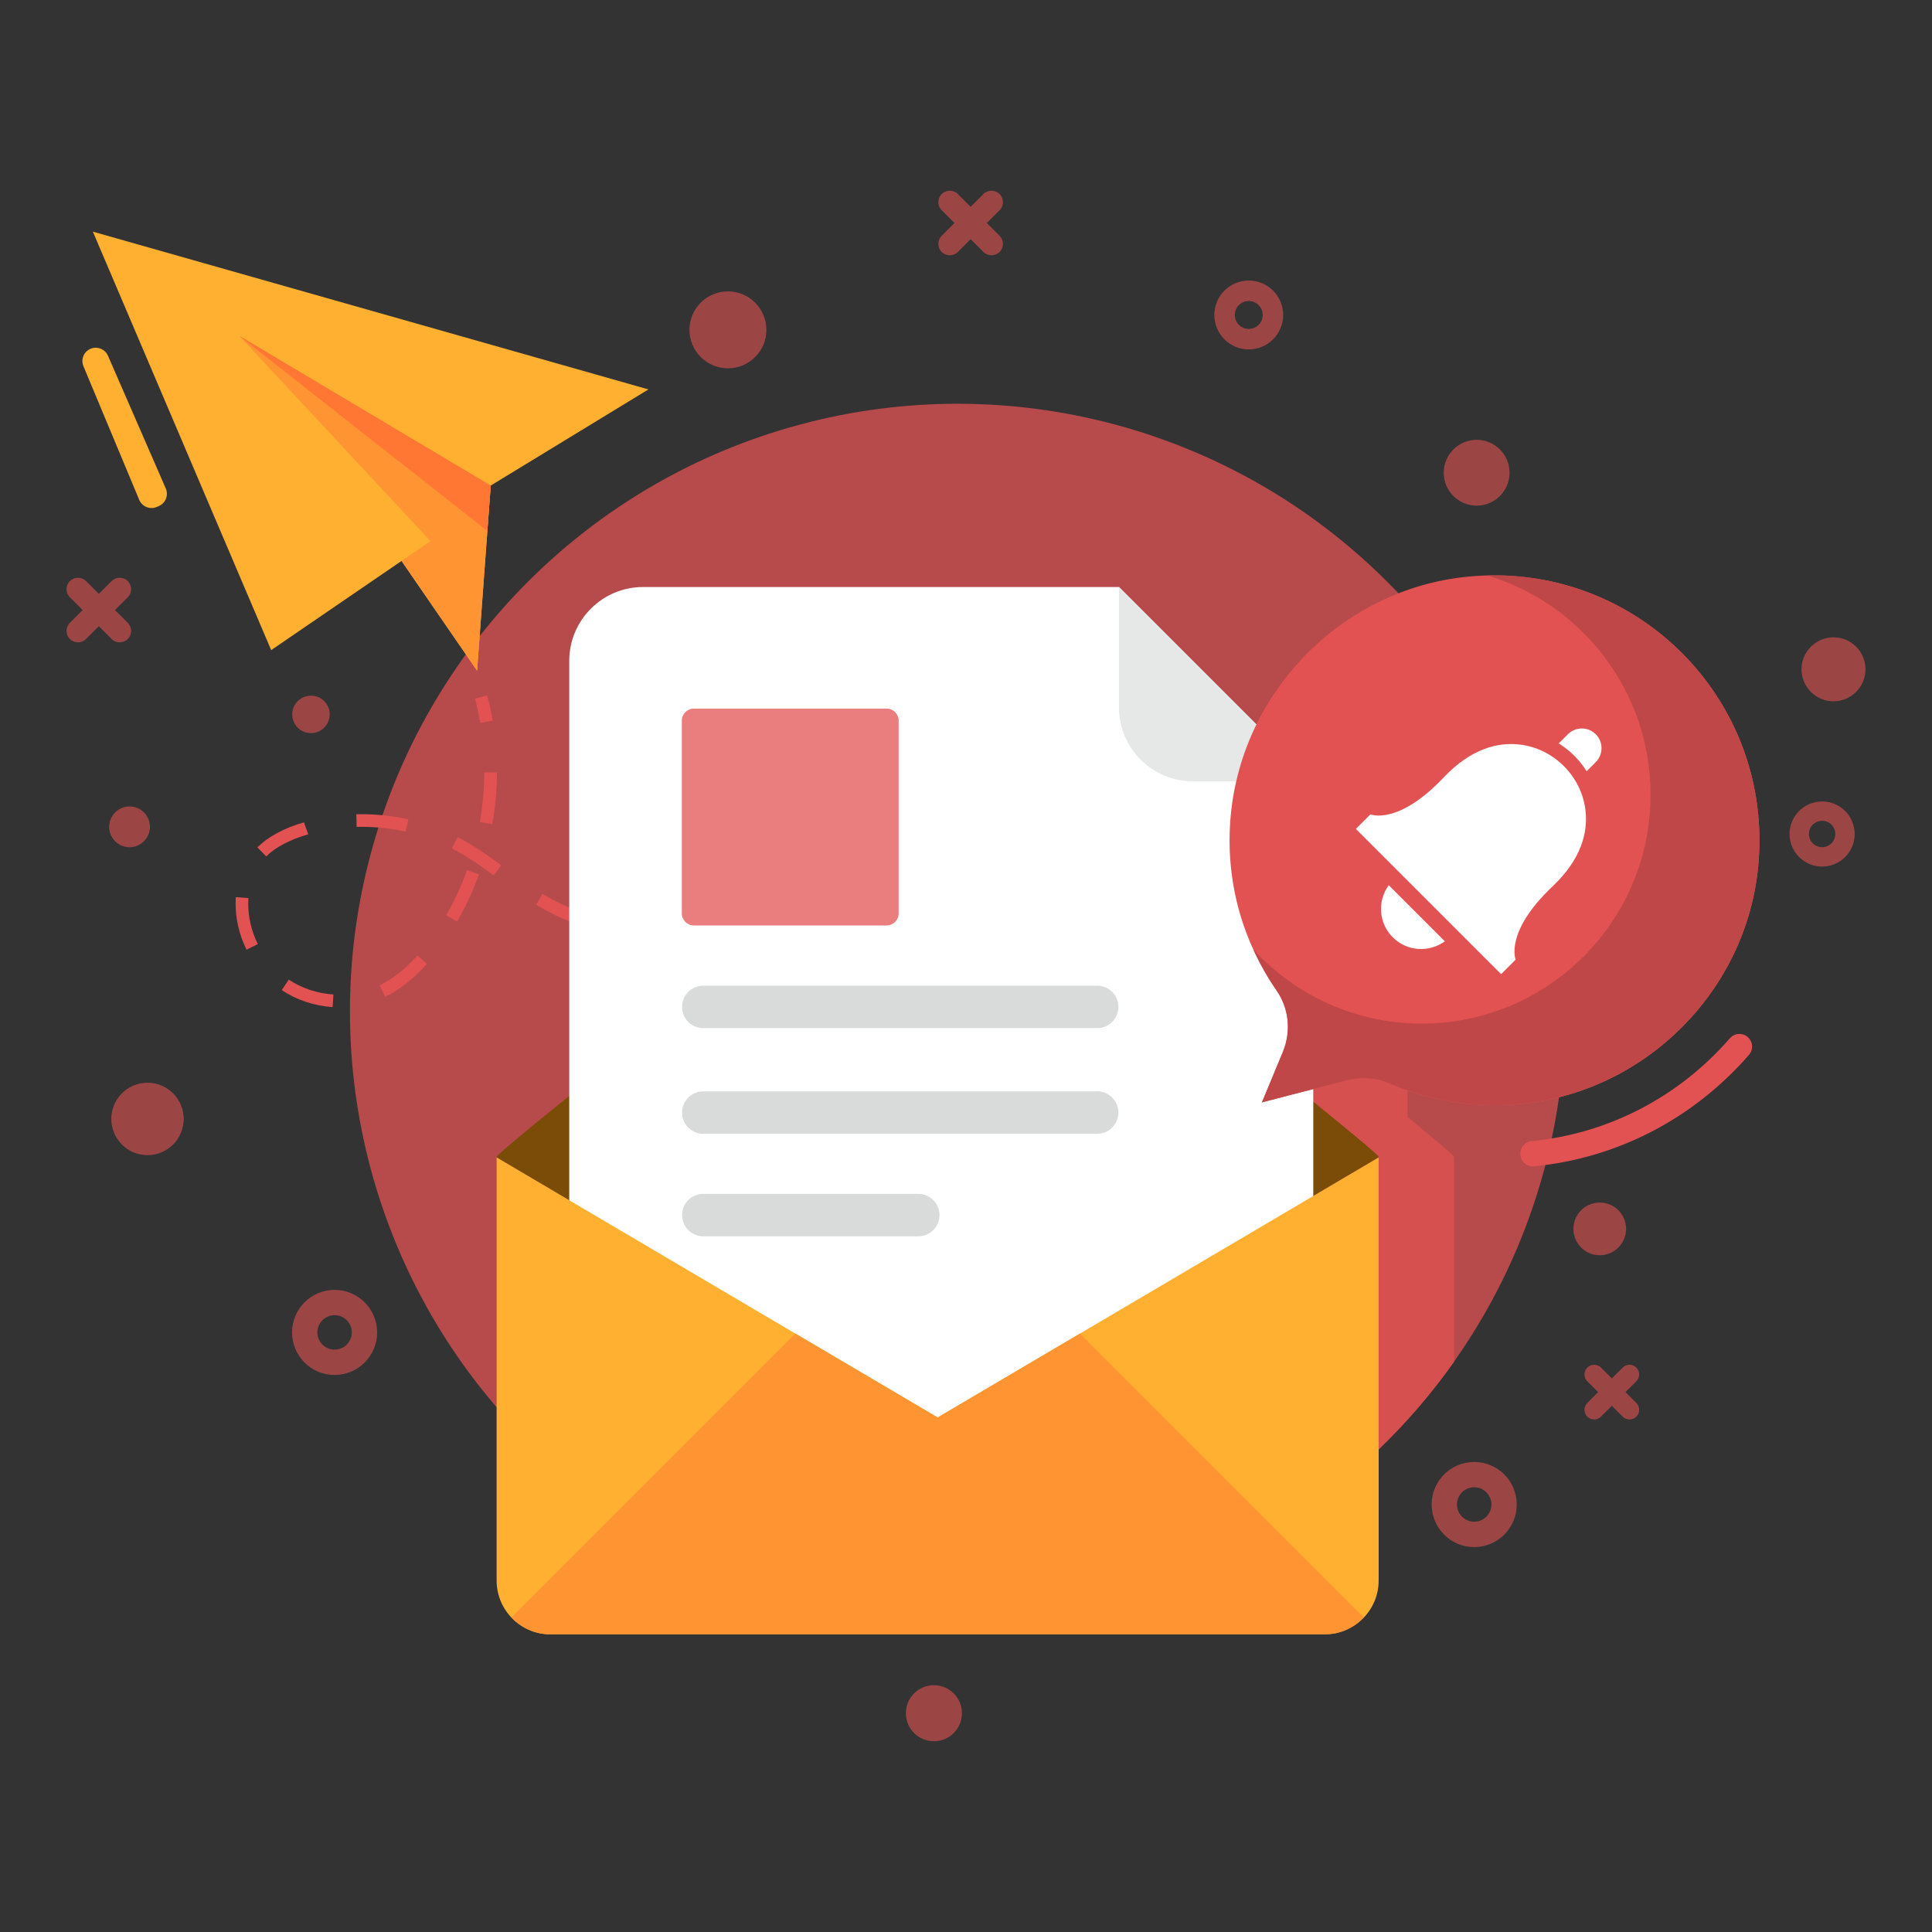 <?xml version="1.0" encoding="utf-8"?>
<!-- Generator: Adobe Illustrator 23.0.5, SVG Export Plug-In . SVG Version: 6.00 Build 0)  -->
<svg version="1.1" xmlns="http://www.w3.org/2000/svg" xmlns:xlink="http://www.w3.org/1999/xlink" x="0px" y="0px"
	 viewBox="0 0 435.01 435.01" style="enable-background:new 0 0 435.01 435.01;" xml:space="preserve">
<rect x="0" y="0" width="435.01" height="435.01" fill="#333333" stroke="none"/>
<style type="text/css">
	.st0{display:none;}
	.st1{display:inline;fill:#00C8B7;}
	.st2{opacity:0.75;fill:#E25252;}
	.st3{opacity:0.73;fill:#E25252;}
	.st4{fill:#FFB031;}
	.st5{fill:#FF9433;}
	.st6{fill:#FF7733;}
	.st7{fill:#E25252;}
	.st8{fill:#7A4C08;}
	.st9{fill:#FFFFFF;}
	.st10{fill:#E6E8E8;}
	.st11{fill:#D9DBDB;}
	.st12{fill:#BF4747;}
	.st13{opacity:0.6;fill:#E25252;}
</style>
<g id="BACKGROUND" class="st0">
	<rect x="-32.49" y="-32.49" class="st1" width="500" height="500"/>
</g>
<g id="OBJECTS">
	<g>
		<g>
			<g>
				<g>
					<g>
						
							<ellipse transform="matrix(0.707 -0.707 0.707 0.707 -97.86 219.188)" class="st2" cx="215.65" cy="227.72" rx="136.83" ry="136.83"/>
						<path class="st3" d="M327.41,260.61v46c-5.04,7.13-10.71,13.71-16.98,19.75v-65.75h-0.03v-0.16
							c-0.08-0.34-8.33-7.18-14.68-12.38v-2.87l7.68-1.99c3.16-0.81,6.48-0.55,9.43,0.73c1.33,0.57,2.72,1.12,4.1,1.57v6.01
							c6.35,5.2,10.37,8.59,10.45,8.93v0.16H327.41z"/>
					</g>
					<g>
						<g>
							<polygon class="st4" points="20.91,52.16 61.06,146.38 90.41,126.3 107.42,151.01 110.49,109.33 146,87.68 							"/>
							<polygon class="st5" points="96.92,121.84 61.06,146.38 90.41,126.3 107.42,151.01 110.49,109.33 53.89,75.62 							"/>
							<polygon class="st6" points="109.73,119.54 53.89,75.62 110.49,109.33 							"/>
						</g>
						<g>
							<path class="st7" d="M108.14,162.76c-0.32-1.84-0.72-3.67-1.19-5.44l2.75-0.74c0.5,1.86,0.92,3.78,1.25,5.7L108.14,162.76z"
								/>
							<path class="st7" d="M74.89,226.76c-4.14-0.28-8.1-1.6-11.45-3.82l1.58-2.37c2.94,1.95,6.42,3.11,10.06,3.35L74.89,226.76z
								 M86.73,224.43l-1.26-2.56c2.96-1.46,5.83-3.72,8.53-6.71l2.12,1.9C93.18,220.33,90.02,222.82,86.73,224.43z M55.51,213.84
								c-1.61-3.26-2.46-6.84-2.46-10.36c0-0.29,0.01-0.58,0.02-0.87L53.1,202l2.84,0.21l-0.03,0.52c-0.01,0.26-0.02,0.51-0.02,0.76
								c0,3.08,0.75,6.23,2.16,9.09L55.51,213.84z M165.79,213.18l-0.01-2.85c3.71-0.02,7.53-0.17,11.35-0.45l0.21,2.84
								C173.45,213.01,169.57,213.17,165.79,213.18z M154.23,212.81l-1.82-0.14c-3.5-0.29-6.68-0.69-9.71-1.21l0.48-2.81
								c2.95,0.51,6.04,0.89,9.46,1.18l1.78,0.13L154.23,212.81z M188.82,211.51l-0.38-2.83c3.67-0.5,7.44-1.12,11.23-1.85l0.54,2.8
								C196.37,210.37,192.54,211.01,188.82,211.51z M131.37,208.63c-3.35-1.14-6.49-2.53-9.33-4.14c-0.45-0.25-0.89-0.51-1.33-0.78
								l1.47-2.44c0.42,0.25,0.83,0.5,1.26,0.73c2.69,1.52,5.67,2.84,8.86,3.92L131.37,208.63z M102.93,207.5l-2.47-1.42
								c1.85-3.21,3.43-6.63,4.7-10.16l2.68,0.97C106.51,200.57,104.86,204.14,102.93,207.5z M211.47,207.18l-0.67-2.77
								c3.56-0.86,7.27-1.85,11.02-2.92l0.79,2.74C218.82,205.32,215.08,206.31,211.47,207.18z M233.62,200.87l-0.88-2.71
								c3.62-1.17,7.23-2.4,10.81-3.68l0.95,2.69C240.9,198.45,237.27,199.69,233.62,200.87z M111.19,197.11
								c-2.62-1.91-5.44-3.92-8.49-5.58l-0.95-0.51l1.31-2.53c0.34,0.17,0.68,0.35,1.01,0.54c3.2,1.75,6.22,3.9,8.8,5.78
								L111.19,197.11z M59.94,192.83l-1.99-2.04c2.51-2.46,5.94-4.3,10.49-5.63l0.96,2.69C65.21,189.08,62.08,190.73,59.94,192.83z
								 M91.34,187.26c-3.24-0.73-6.56-1.09-9.88-1.09l-1.16,0.02l-0.07-2.85c3.92-0.1,7.88,0.29,11.73,1.15L91.34,187.26z
								 M110.85,185.58l-2.81-0.5c0.65-3.68,0.99-7.44,1.01-11.16l2.85,0.01C111.89,177.82,111.53,181.74,110.85,185.58z"/>
							<path class="st7" d="M255.42,193.15l-1.01-2.66c1.77-0.68,3.55-1.36,5.31-2.05l1.04,2.66
								C258.98,191.78,257.2,192.47,255.42,193.15z"/>
						</g>
						<path class="st7" d="M345.15,262.62c-1.45,0-2.69-1.1-2.83-2.58c-0.15-1.57,0.99-2.96,2.56-3.11
							c17.23-1.67,33.07-9.89,44.62-23.15c1.04-1.19,2.84-1.31,4.02-0.28c1.19,1.03,1.31,2.83,0.28,4.02
							c-12.51,14.37-29.69,23.28-48.37,25.08C345.33,262.61,345.24,262.62,345.15,262.62z"/>
						<g>
							<g>
								<path class="st8" d="M310.41,260.61l-99.3,58.56l-99.3-58.56c0-0.05,0-0.11,0.02-0.16c0.08-0.37,5.56-4.95,13.92-11.74
									c0.08-0.06,0.15-0.13,0.23-0.19c27.42-22.26,85.14-67.85,85.14-67.85s57.72,45.59,85.14,67.85
									c8.49,6.89,14.07,11.54,14.15,11.93C310.41,260.5,310.41,260.57,310.41,260.61z"/>
								<g>
									<path class="st9" d="M251.95,132.17H144.81c-9.19,0-16.64,7.45-16.64,16.64V310.8c0,9.19,7.45,16.64,16.64,16.64h134.25
										c9.19,0,16.64-7.45,16.64-16.64V175.92L251.95,132.17z"/>
									<path class="st10" d="M251.95,159.28c0,9.19,7.45,16.64,16.64,16.64h27.11l-43.75-43.75V159.28z"/>
									<path class="st2" d="M199.64,159.55h-43.42c-1.49,0-2.7,1.21-2.7,2.7v43.42c0,1.49,1.21,2.7,2.7,2.7h43.42
										c1.49,0,2.7-1.21,2.7-2.7v-43.42C202.33,160.76,201.13,159.55,199.64,159.55z"/>
									<path class="st11" d="M247.04,221.94h-88.69c-2.64,0-4.78,2.14-4.78,4.78l0,0c0,2.64,2.14,4.78,4.78,4.78h88.69
										c2.64,0,4.78-2.14,4.78-4.78l0,0C251.82,224.07,249.68,221.94,247.04,221.94z"/>
									<path class="st11" d="M247.04,245.73h-88.69c-2.64,0-4.78,2.14-4.78,4.78l0,0c0,2.64,2.14,4.78,4.78,4.78h88.69
										c2.64,0,4.78-2.14,4.78-4.78l0,0C251.82,247.86,249.68,245.73,247.04,245.73z"/>
									<path class="st11" d="M206.76,268.81h-48.41c-2.64,0-4.78,2.14-4.78,4.78l0,0c0,2.64,2.14,4.78,4.78,4.78h48.41
										c2.64,0,4.78-2.14,4.78-4.78l0,0C211.54,270.94,209.4,268.81,206.76,268.81z"/>
								</g>
								<g>
									<path class="st4" d="M310.42,260.61v95.27c0,6.66-5.44,12.1-12.1,12.1H123.89c-6.66,0-12.07-5.44-12.07-12.1v-95.27
										l99.3,58.55L310.42,260.61z"/>
									<path class="st5" d="M307.07,364.18l-63.91-63.91l-32.03,18.89l-32.04-18.89l-63.92,63.92c2.2,2.32,5.29,3.79,8.73,3.79
										h174.43C301.76,367.98,304.86,366.51,307.07,364.18z"/>
								</g>
							</g>
						</g>
						<g>
							<g>
								<path class="st7" d="M330.48,129.84c-28.59,2.81-51.42,26.37-53.47,55.02c-1.02,14.26,3.02,27.5,10.46,38.22
									c2.8,4.04,3.26,9.25,1.38,13.79l-4.71,11.35l19.27-5c3.14-0.81,6.46-0.56,9.43,0.73c8.93,3.87,18.99,5.64,29.56,4.62
									c28.06-2.72,50.76-25.37,53.47-53.43C399.51,157.49,368.13,126.14,330.48,129.84z"/>
								<g>
									<path class="st9" d="M337.99,219.34l3.28-3.28c0,0-2.6-6.14,8.31-16.49c6.5-6.16,7.95-12.12,7.42-17
										c-0.84-7.76-7.18-14.1-14.94-14.94c-4.88-0.53-10.84,0.93-17,7.42c-10.35,10.92-16.49,8.31-16.49,8.31l-3.28,3.28
										L337.99,219.34z"/>
									<path class="st9" d="M312.69,199.31c-2.59,3.54-2.3,8.53,0.9,11.73c3.2,3.2,8.19,3.49,11.73,0.9L312.69,199.31z"/>
									<path class="st9" d="M359.29,171.61l-2.04,2.04c-1.59-2.53-3.75-4.69-6.29-6.26l2.06-2.06c1.74-1.74,4.55-1.74,6.29,0
										C361.03,167.06,361.03,169.87,359.29,171.61z"/>
								</g>
							</g>
							<path class="st12" d="M334.9,129.58c21.25,6.36,36.74,26.04,36.74,49.36c0,28.47-23.08,51.54-51.54,51.54
								c-15,0-28.45-6.44-37.87-16.67c1.48,3.25,3.23,6.35,5.24,9.25c2.8,4.04,3.26,9.25,1.38,13.79l-4.71,11.35l19.27-5
								c3.14-0.81,6.46-0.56,9.43,0.73c8.93,3.87,18.99,5.64,29.56,4.62c28.06-2.72,50.76-25.37,53.47-53.43
								C399.37,158.97,370.55,128.65,334.9,129.58z"/>
						</g>
						<path class="st4" d="M24.31,80.1l13.02,29.89c0.66,1.52-0.04,3.3-1.56,3.95l-0.46,0.2c-1.53,0.66-3.31-0.05-3.96-1.59
							L18.79,82.46c-0.66-1.58,0.12-3.39,1.73-3.98l0,0C22.01,77.93,23.68,78.64,24.31,80.1z"/>
					</g>
				</g>
				<g>
					<path class="st13" d="M75.34,290.43c-5.29,0-9.58,4.29-9.58,9.58c0,5.29,4.29,9.58,9.58,9.58s9.58-4.29,9.58-9.58
						C84.91,294.72,80.62,290.43,75.34,290.43z M75.34,303.88c-2.14,0-3.88-1.74-3.88-3.88c0-2.14,1.74-3.88,3.88-3.88
						c2.14,0,3.88,1.74,3.88,3.88C79.21,302.15,77.48,303.88,75.34,303.88z"/>
					<path class="st13" d="M331.93,329.18c-5.29,0-9.58,4.29-9.58,9.58c0,5.29,4.29,9.58,9.58,9.58c5.29,0,9.58-4.29,9.58-9.58
						C341.51,333.47,337.22,329.18,331.93,329.18z M331.93,342.63c-2.14,0-3.88-1.74-3.88-3.88c0-2.14,1.74-3.88,3.88-3.88
						c2.14,0,3.88,1.74,3.88,3.88C335.81,340.9,334.07,342.63,331.93,342.63z"/>
					<path class="st13" d="M410.27,180.46c-4.05,0-7.33,3.28-7.33,7.33c0,4.05,3.28,7.33,7.33,7.33c4.05,0,7.33-3.28,7.33-7.33
						C417.6,183.74,414.32,180.46,410.27,180.46z M410.27,190.75c-1.64,0-2.97-1.33-2.97-2.97c0-1.64,1.33-2.97,2.97-2.97
						c1.64,0,2.97,1.33,2.97,2.97C413.24,189.43,411.91,190.75,410.27,190.75z"/>
					<path class="st13" d="M281.17,63.17c-4.28,0-7.75,3.47-7.75,7.75c0,4.28,3.47,7.75,7.75,7.75c4.28,0,7.75-3.47,7.75-7.75
						C288.92,66.64,285.45,63.17,281.17,63.17z M281.17,74.06c-1.73,0-3.14-1.4-3.14-3.14c0-1.73,1.4-3.14,3.14-3.14
						c1.73,0,3.14,1.4,3.14,3.14C284.31,72.66,282.91,74.06,281.17,74.06z"/>
					<path class="st13" d="M33.21,243.79c-4.5,0-8.15,3.65-8.15,8.15c0,4.5,3.65,8.15,8.15,8.15c4.5,0,8.15-3.65,8.15-8.15
						C41.36,247.44,37.71,243.79,33.21,243.79z"/>
					<path class="st13" d="M360.2,270.77c-3.27,0-5.93,2.65-5.93,5.93s2.65,5.93,5.93,5.93c3.27,0,5.93-2.65,5.93-5.93
						S363.48,270.77,360.2,270.77z"/>
					<path class="st13" d="M163.9,65.61c-4.78,0-8.66,3.88-8.66,8.66s3.88,8.66,8.66,8.66s8.66-3.88,8.66-8.66
						S168.68,65.61,163.9,65.61z"/>
					<path class="st13" d="M210.28,379.44c-3.49,0-6.31,2.83-6.31,6.31c0,3.49,2.83,6.31,6.31,6.31c3.49,0,6.31-2.83,6.31-6.31
						C216.59,382.27,213.77,379.44,210.28,379.44z"/>
					<path class="st13" d="M332.48,99.03c-4.09,0-7.41,3.32-7.41,7.41c0,4.09,3.32,7.41,7.41,7.41c4.09,0,7.41-3.32,7.41-7.41
						C339.89,102.34,336.58,99.03,332.48,99.03z"/>
					<circle class="st13" cx="70.02" cy="160.85" r="4.22"/>
					<path class="st13" d="M412.83,143.5c-3.97,0-7.2,3.22-7.2,7.2c0,3.97,3.22,7.2,7.2,7.2c3.97,0,7.2-3.22,7.2-7.2
						C420.03,146.72,416.81,143.5,412.83,143.5z"/>
					<circle class="st13" cx="29.17" cy="186.17" r="4.59"/>
					<path class="st13" d="M222.19,50.21l2.88-2.88c1-1,1-2.64,0-3.64c-1-1-2.64-1-3.64,0l-2.88,2.88l-2.88-2.88c-1-1-2.64-1-3.64,0
						c-1,1-1,2.64,0,3.64l2.88,2.88l-2.88,2.88c-1,1-1,2.64,0,3.64c1,1,2.64,1,3.64,0l2.88-2.88l2.88,2.88c1,1,2.64,1,3.64,0
						c1-1,1-2.64,0-3.64L222.19,50.21z"/>
					<path class="st13" d="M25.89,137.36l2.88-2.88c1-1,1-2.64,0-3.64c-1-1-2.64-1-3.64,0l-2.88,2.88l-2.88-2.88c-1-1-2.64-1-3.64,0
						c-1,1-1,2.64,0,3.64l2.88,2.88l-2.88,2.88c-1,1-1,2.64,0,3.64c1,1,2.64,1,3.64,0l2.88-2.88l2.88,2.88c1,1,2.64,1,3.64,0
						c1-1,1-2.64,0-3.64L25.89,137.36z"/>
					<path class="st13" d="M366,313.45l2.44-2.44c0.85-0.85,0.85-2.23,0-3.08c-0.85-0.85-2.23-0.85-3.08,0l-2.44,2.44l-2.44-2.44
						c-0.85-0.85-2.23-0.85-3.08,0c-0.85,0.85-0.85,2.23,0,3.08l2.44,2.44l-2.44,2.44c-0.85,0.85-0.85,2.23,0,3.08
						c0.85,0.85,2.23,0.85,3.08,0l2.44-2.44l2.44,2.44c0.85,0.85,2.23,0.85,3.08,0c0.85-0.85,0.85-2.23,0-3.08L366,313.45z"/>
				</g>
			</g>
		</g>
	</g>
</g>
<g id="DESIGNED_BY_FREEPIK">
</g>
</svg>
